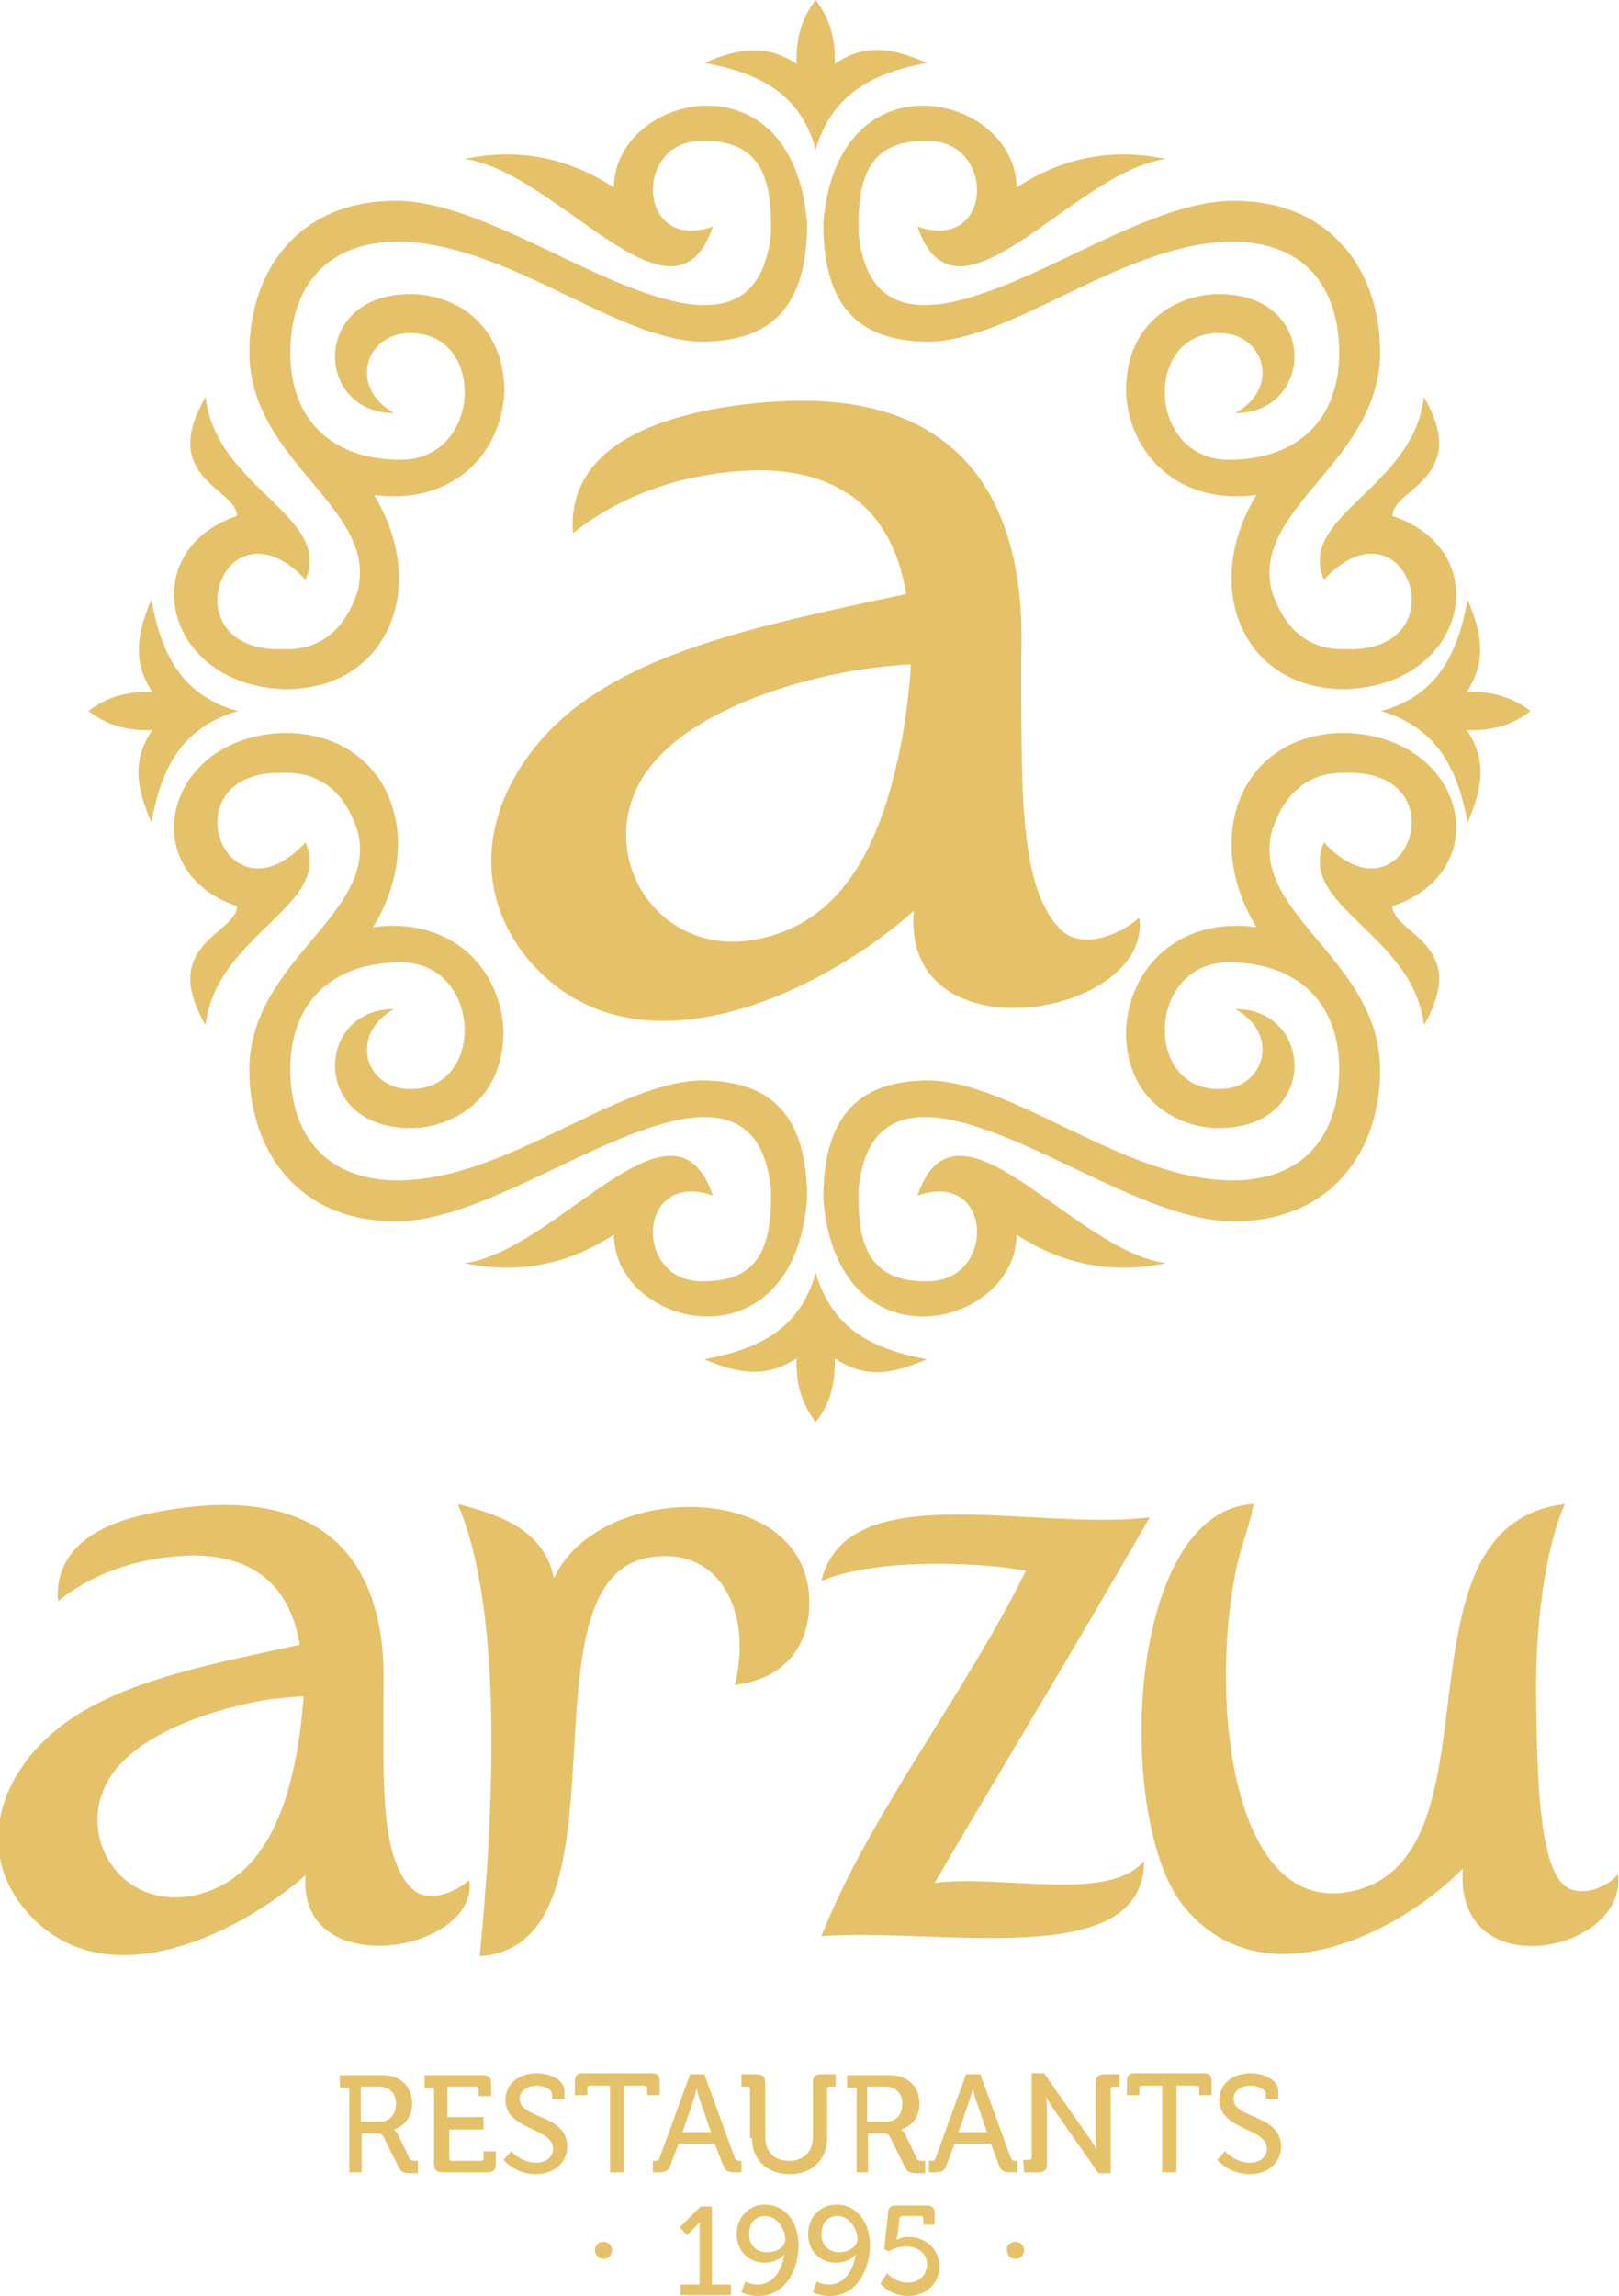 <?xml version="1.0" encoding="utf-8"?>
<!-- Generator: Adobe Illustrator 22.0.1, SVG Export Plug-In . SVG Version: 6.00 Build 0)  -->
<svg version="1.1" id="Layer_1" xmlns="http://www.w3.org/2000/svg" xmlns:xlink="http://www.w3.org/1999/xlink" x="0px" y="0px"
	 viewBox="0 0 170.1 241.2" style="enable-background:new 0 0 170.1 241.2;" xml:space="preserve">
<style type="text/css">
	.st0{fill:#E5C26A;}
</style>
<path class="st0" d="M48.1,158c4.8,1.2,9.1,2.9,10.1,7.8C63,155.3,86,155.3,85,169.2c-0.3,4.1-2.8,7.2-7.8,7.8
	c1.9-7.5-1.5-14.6-8.9-13.4c-14.3,2.2-1.2,40.8-17.9,41.9C51.8,191.1,53,169.5,48.1,158L48.1,158z M85.7,0c-1.4,1.8-2.1,3.9-2,6.7
	c-3.5-2.3-6.6-1.4-9.7-0.1c5.3,1,10,2.9,11.7,9.1c1.8-6.1,6.4-8.1,11.7-9.1c-3.1-1.3-6.2-2.3-9.7,0.1C87.8,3.9,87.1,1.8,85.7,0
	L85.7,0z M85.7,149.4c-1.4-1.8-2.1-3.9-2-6.7c-3.5,2.3-6.6,1.4-9.7,0.1c5.3-1,10-2.9,11.7-9.1c1.8,6.2,6.4,8.1,11.7,9.1
	c-3.1,1.3-6.2,2.3-9.7-0.1C87.8,145.5,87.1,147.7,85.7,149.4L85.7,149.4z M160.8,74.7c-1.8-1.4-3.9-2.1-6.7-2
	c2.3-3.5,1.4-6.6,0.1-9.7c-1,5.3-2.9,10-9.1,11.7c6.1,1.8,8.1,6.4,9.1,11.7c1.3-3.1,2.3-6.2-0.1-9.7C156.9,76.8,159,76.1,160.8,74.7
	L160.8,74.7z M9.3,74.7c1.8-1.4,3.9-2.1,6.7-2c-2.3-3.5-1.4-6.6-0.1-9.7c1,5.3,2.9,10,9.1,11.7c-6.2,1.8-8.1,6.4-9.1,11.7
	c-1.3-3.1-2.3-6.2,0.1-9.7C13.2,76.8,11.1,76.1,9.3,74.7L9.3,74.7z M74.9,125.6c-4.1-12.1-16.3,5.8-26.1,7.1
	c5.2,1.1,10.5,0.4,15.7-3c0,9.8,18.9,14.4,20.3-3.8c0-9.8-4.8-12.3-10.9-12.4c-9,0-20.7,10.5-32.1,10.5c-7.4,0-11.3-4.6-11.3-11.7
	c0-6.9,4.3-11.2,11.6-11.2c8.6,0,9,13.5,0.9,13.3c-4.5,0-6.5-5.6-1.6-8.4c-8.4,0-8.8,12.8,2.1,12.5c3.4-0.1,9.4-2.4,9.4-10.2
	c-0.3-6.7-5.6-12-13.7-10.9c5.9-9.7,1.4-20.5-9.4-20.4C17.2,77.4,14,91.5,24.9,95.2c0,2.9-8.3,3.9-3.3,12.5
	c1.1-9.6,13.4-12.5,10.5-19.2c-8.6,9.2-14.6-7.8-2.2-7.3c3.8-0.1,6.4,2.1,7.7,6.2c2.1,8.7-11.4,13.5-11.4,25
	c0,8.6,5.2,15.8,15.1,15.9c7.8,0.2,17.9-6.7,26.3-9.6c6.5-2.3,12.5-2.5,13.4,6.2c0.1,5.4-0.8,9.8-7.2,9.7
	C66.5,134.7,66.9,122.8,74.9,125.6L74.9,125.6z M119.7,96.4c-2.1,1.9-6,3.3-8.1,1.4c-4.6-4.2-4.2-15.5-4.3-24.9c0-1.2,0-2.5,0-3.7
	c0.2-6.7,0.3-27.1-23-27.1c-5.4,0-10.4,1-12.1,1.5c-7.5,1.9-12.5,5.8-12,12.4c4.2-3.3,10.7-6.5,19.8-6.6c1,0,0,0,0,0
	c7,0.1,13.6,3.1,15.2,13c0,0-2.7,0.6-3.3,0.7c-13.3,2.9-26,5.7-33.7,13.2c-7.3,7.2-9,16.9-2.7,24.5c11.3,13.3,31.2,3.2,40.5-5.1
	C94.7,111.4,121.1,106.8,119.7,96.4L119.7,96.4z M79.9,98.6c-11.4,2.5-18.3-10.1-11.3-18.4c4.7-5.6,14.3-8.6,21.4-9.8
	c1.8-0.3,5.1-0.6,5.7-0.6c-0.1,2.2-0.4,4.5-0.8,7.1C93.1,86.8,89.6,96.5,79.9,98.6L79.9,98.6z M96.4,125.6
	c4.1-12.1,16.3,5.8,26.1,7.1c-5.2,1.1-10.5,0.4-15.7-3c0,9.8-18.9,14.4-20.3-3.8c0-9.8,4.8-12.3,10.9-12.4c9,0,20.7,10.5,32.1,10.5
	c7.4,0,11.2-4.6,11.2-11.7c0-6.9-4.3-11.2-11.6-11.2c-8.6,0-9,13.5-0.9,13.3c4.5,0,6.5-5.6,1.6-8.4c8.4,0,8.8,12.8-2.1,12.5
	c-3.4-0.1-9.4-2.4-9.4-10.2c0.3-6.7,5.6-12,13.7-10.9c-5.9-9.7-1.4-20.5,9.4-20.4c12.7,0.4,15.9,14.5,4.9,18.2
	c0,2.9,8.3,3.9,3.3,12.5c-1.1-9.6-13.4-12.5-10.5-19.2c8.6,9.2,14.5-7.8,2.2-7.3c-3.8-0.1-6.4,2.1-7.7,6.2
	c-2.1,8.7,11.4,13.5,11.4,25c0,8.6-5.2,15.8-15.1,15.9c-7.8,0.2-17.9-6.7-26.3-9.6c-6.5-2.3-12.5-2.5-13.4,6.2
	c-0.1,5.4,0.8,9.8,7.2,9.7C104.7,134.7,104.4,122.8,96.4,125.6L96.4,125.6z M96.4,23.8c4.1,12.1,16.3-5.8,26.1-7.1
	c-5.2-1.1-10.5-0.4-15.7,3c0-9.8-18.9-14.4-20.3,3.8c0,9.8,4.8,12.3,10.9,12.4c9,0,20.7-10.5,32.1-10.5c7.4,0,11.2,4.6,11.2,11.7
	c0,6.9-4.3,11.2-11.6,11.2c-8.6,0-9-13.5-0.9-13.3c4.5,0,6.5,5.6,1.6,8.4c8.4,0,8.8-12.8-2.1-12.5c-3.4,0.1-9.4,2.4-9.4,10.2
	c0.3,6.7,5.6,12,13.7,10.9c-5.9,9.7-1.4,20.5,9.4,20.4c12.7-0.4,15.9-14.5,4.9-18.2c0-2.9,8.3-3.9,3.3-12.5
	c-1.1,9.6-13.4,12.5-10.5,19.2c8.6-9.2,14.5,7.8,2.2,7.3c-3.8,0.1-6.4-2.1-7.7-6.2c-2.1-8.7,11.4-13.5,11.4-25
	c0-8.6-5.2-15.8-15.1-15.9c-7.8-0.2-17.9,6.7-26.3,9.6c-6.5,2.3-12.5,2.5-13.4-6.2c-0.1-5.4,0.8-9.8,7.2-9.7
	C104.7,14.7,104.4,26.6,96.4,23.8L96.4,23.8z M74.9,23.8c-4.1,12.1-16.3-5.8-26.1-7.1c5.2-1.1,10.5-0.4,15.7,3
	c0-9.8,18.9-14.4,20.3,3.8c0,9.8-4.8,12.3-10.9,12.4c-9,0-20.7-10.5-32.1-10.5c-7.4,0-11.3,4.6-11.3,11.7c0,6.9,4.3,11.2,11.6,11.2
	c8.6,0,9-13.5,0.9-13.3c-4.5,0-6.5,5.6-1.6,8.4c-8.4,0-8.8-12.8,2.1-12.5C47,31,52.9,33.3,53,41.1c-0.3,6.7-5.6,12-13.7,10.9
	c5.9,9.7,1.4,20.5-9.4,20.4C17.2,72,14,57.9,24.9,54.2c0-2.9-8.3-3.9-3.3-12.5c1.1,9.6,13.4,12.5,10.5,19.2
	c-8.6-9.2-14.6,7.8-2.2,7.3c3.8,0.1,6.4-2.1,7.7-6.2c2.1-8.7-11.4-13.5-11.4-25c0-8.6,5.2-15.8,15.1-15.9c7.8-0.2,17.9,6.7,26.3,9.6
	c6.5,2.3,12.5,2.5,13.4-6.2c0.1-5.4-0.8-9.8-7.2-9.7C66.5,14.7,66.9,26.6,74.9,23.8L74.9,23.8z M63.4,235.5c0.5,0,0.9,0.4,0.9,0.9
	s-0.4,0.9-0.9,0.9s-0.9-0.4-0.9-0.9S62.9,235.5,63.4,235.5L63.4,235.5z M106.7,235.5c0.5,0,0.9,0.4,0.9,0.9s-0.4,0.9-0.9,0.9
	s-0.9-0.4-0.9-0.9C105.7,235.9,106.2,235.5,106.7,235.5L106.7,235.5z M92.5,239.9c0,0,1,1.3,2.9,1.3c2,0,3.3-1.4,3.3-3.1
	c0-1.7-1.3-3.1-3.3-3.1c-0.7,0-1.2,0.3-1.2,0.3l0,0c0,0,0-0.2,0.1-0.5l0.2-1.7c0-0.2,0.1-0.3,0.3-0.3h1.9c0.2,0,0.3,0.1,0.3,0.3v0.6
	h1.2v-1.2c0-0.6-0.3-0.8-0.8-0.8h-3.3c-0.6,0-0.8,0.3-0.8,0.8l-0.4,3.8l0.5,0.2c0,0,0.7-0.5,1.8-0.5c1.2,0,2.2,0.7,2.2,1.9
	c0,1-0.8,1.9-2,1.9c-1.4,0-2.2-1-2.2-1L92.5,239.9z M85.4,240.8c0,0,0.7,0.4,1.8,0.4c2.9,0,4.2-2.9,4.2-5.3c0-2.6-1.5-4.3-3.5-4.3
	c-1.7,0-3,1.3-3,3.1c0,1.7,1.2,3,2.9,3c0.8,0,1.7-0.3,2.1-0.9l0,0c-0.2,1.6-1.1,3.2-2.8,3.2c-0.7,0-1.3-0.3-1.3-0.3L85.4,240.8z
	 M88.2,236.6c-1.2,0-1.9-0.8-1.9-1.9c0-1.1,0.6-1.9,1.7-1.9c1.2,0,2.1,1.3,2.1,2.5C90,236,89.2,236.6,88.2,236.6L88.2,236.6z
	 M77.9,240.8c0,0,0.7,0.4,1.8,0.4c2.9,0,4.2-2.9,4.2-5.3c0-2.6-1.5-4.3-3.5-4.3c-1.7,0-3,1.3-3,3.1c0,1.7,1.2,3,2.9,3
	c0.8,0,1.7-0.3,2.1-0.9l0,0c-0.2,1.6-1.1,3.2-2.8,3.2c-0.7,0-1.3-0.3-1.3-0.3L77.9,240.8z M80.6,236.6c-1.2,0-1.9-0.8-1.9-1.9
	c0-1.1,0.6-1.9,1.7-1.9c1.2,0,2.1,1.3,2.1,2.5C82.5,236,81.7,236.6,80.6,236.6L80.6,236.6z M71.4,241.1h5.4V240h-2v-8.2h-1.2
	l-2.2,2.2l0.8,0.8l0.9-0.9c0.3-0.3,0.4-0.5,0.4-0.5l0,0c0,0,0,0.3,0,0.6v6h-2v1.1H71.4z M127.9,226.9c0,0,1.2,1.5,3.4,1.5
	c2.1,0,3.3-1.4,3.3-2.9c0-3.4-5-2.9-5-5c0-0.8,0.7-1.4,1.8-1.4c0.8,0,1.6,0.4,1.6,0.9v0.5h1.3v-0.8c0-1.4-1.8-1.9-2.9-1.9
	c-2,0-3.3,1.2-3.3,2.8c0,3.2,5,2.9,5,5.1c0,1-0.8,1.5-1.8,1.5c-1.5,0-2.6-1.2-2.6-1.2L127.9,226.9z M122.1,228.2h1.5v-9.1h2.1
	c0.2,0,0.3,0.1,0.3,0.3v0.7h1.3v-1.4c0-0.7-0.2-0.9-0.9-0.9h-7.1c-0.7,0-0.9,0.2-0.9,0.9v1.4h1.3v-0.7c0-0.2,0.1-0.3,0.3-0.3h2.1
	C122.1,219.1,122.1,228.2,122.1,228.2z M107.6,228.2h1.5c0.7,0,0.9-0.3,0.9-0.9v-5.6c0-0.6-0.1-1.4-0.1-1.4l0,0c0,0,0.5,0.9,0.9,1.4
	l4.6,6.6h1.3v-8.8c0-0.2,0.1-0.3,0.3-0.3h0.6v-1.3h-1.5c-0.7,0-1,0.3-1,0.9v5.6c0,0.6,0.1,1.4,0.1,1.4l0,0c0,0-0.5-0.9-0.9-1.4
	l-4.6-6.6h-1.3v8.8c0,0.2-0.1,0.3-0.3,0.3h-0.6L107.6,228.2L107.6,228.2z M97.5,228.2h0.8c0.7,0,1-0.2,1.2-0.9l0.8-2.1h3.8l0.8,2.1
	c0.2,0.7,0.5,0.9,1.2,0.9h0.8V227h-0.2c-0.3,0-0.4-0.1-0.5-0.3l-3.2-8.8h-1.5l-3.2,8.8c-0.1,0.3-0.2,0.3-0.5,0.3h-0.2v1.2H97.5z
	 M100.7,224l1.1-3.2c0.2-0.5,0.4-1.4,0.4-1.4l0,0c0,0,0.2,0.9,0.4,1.4l1.1,3.2H100.7z M89.7,228.2h1.5v-4.1h1.4c0.6,0,0.8,0.1,1,0.6
	l1.4,2.8c0.3,0.7,0.6,0.8,1.5,0.8h0.7V227H97c-0.4,0-0.6,0-0.7-0.3l-1.2-2.5c-0.2-0.3-0.4-0.5-0.4-0.5l0,0c0.7-0.2,1.9-1,1.9-2.7
	c0-1.9-1.3-3-3.1-3H89v1.3h1v8.9H89.7z M91.1,222.9v-3.7H93c1.1,0,1.8,0.7,1.8,1.8c0,1.2-0.7,1.9-1.8,1.9H91.1z M79,224.6
	c0,2.3,1.6,3.8,4,3.8c2.3,0,3.9-1.5,3.9-3.8v-5.1c0-0.2,0.1-0.3,0.3-0.3h0.6v-1.3h-1.5c-0.7,0-0.9,0.3-0.9,0.9v5.7
	c0,1.6-1,2.5-2.5,2.5s-2.5-0.9-2.5-2.5v-5.7c0-0.7-0.3-0.9-1-0.9h-1.5v1.3h0.6c0.2,0,0.3,0.1,0.3,0.3v5.1H79z M68.5,228.2h0.8
	c0.7,0,1-0.2,1.2-0.9l0.8-2.1h3.8l0.8,2.1c0.3,0.7,0.5,0.9,1.2,0.9h0.8V227h-0.2c-0.3,0-0.4-0.1-0.5-0.3l-3.2-8.8h-1.5l-3.2,8.8
	c-0.1,0.3-0.2,0.3-0.5,0.3h-0.2v1.2H68.5z M71.7,224l1.1-3.2c0.2-0.5,0.4-1.4,0.4-1.4l0,0c0,0,0.2,0.9,0.4,1.4l1.1,3.2H71.7z
	 M64.1,228.2h1.5v-9.1h2.1c0.2,0,0.3,0.1,0.3,0.3v0.7h1.3v-1.4c0-0.7-0.2-0.9-0.9-0.9h-7.1c-0.7,0-0.9,0.2-0.9,0.9v1.4h1.3v-0.7
	c0-0.2,0.1-0.3,0.3-0.3h2.1V228.2z M52.9,226.9c0,0,1.2,1.5,3.4,1.5c2.1,0,3.3-1.4,3.3-2.9c0-3.4-5-2.9-5-5c0-0.8,0.7-1.4,1.8-1.4
	c0.8,0,1.6,0.4,1.6,0.9v0.5h1.3v-0.8c0-1.4-1.8-1.9-2.9-1.9c-2,0-3.3,1.2-3.3,2.8c0,3.2,5,2.9,5,5.1c0,1-0.8,1.5-1.8,1.5
	c-1.5,0-2.6-1.2-2.6-1.2L52.9,226.9z M45.6,227.3c0,0.7,0.3,0.9,1,0.9h4.6c0.7,0,0.9-0.3,0.9-0.9V226h-1.3v0.7
	c0,0.2-0.1,0.3-0.3,0.3h-3c-0.2,0-0.3-0.1-0.3-0.3v-3h3.6v-1.3H47v-3.2h3c0.2,0,0.3,0.1,0.3,0.3v0.7h1.3v-1.3c0-0.7-0.3-0.9-0.9-0.9
	h-6.1v1.3h1V227.3z M36.5,228.2H38v-4.1h1.4c0.6,0,0.8,0.1,1,0.6l1.4,2.8c0.3,0.7,0.6,0.8,1.4,0.8h0.7V227h-0.2
	c-0.4,0-0.6,0-0.7-0.3l-1.2-2.5c-0.2-0.3-0.4-0.5-0.4-0.5l0,0c0.7-0.2,1.9-1,1.9-2.7c0-1.9-1.3-3-3.1-3h-4.5v1.3h1v8.9H36.5z
	 M37.9,222.9v-3.7h1.9c1.1,0,1.8,0.7,1.8,1.8c0,1.2-0.7,1.9-1.8,1.9H37.9z M20.5,199.1c-8.3,1.8-13.3-7.3-8.2-13.4
	c3.4-4,10.4-6.2,15.5-7.1c1.3-0.2,3.7-0.4,4.1-0.4c-0.1,1.6-0.3,3.3-0.6,5.2C30.1,190.5,27.5,197.5,20.5,199.1L20.5,199.1z
	 M49.3,197.5c-1.5,1.4-4.4,2.4-5.9,1c-3.4-3-3.1-11.2-3.1-18c0-0.9,0-1.8,0-2.7c0.1-4.9,0.2-19.7-16.7-19.7c-3.9,0-7.6,0.8-8.8,1.1
	c-5.5,1.3-9.1,4.2-8.7,9c3-2.4,7.7-4.7,14.4-4.8c0.8,0,0,0,0,0c5.1,0.1,9.8,2.2,11,9.4c0,0-2,0.4-2.4,0.5
	c-9.7,2.1-18.9,4.1-24.5,9.6c-5.3,5.2-6.6,12.3-1.9,17.8c8.2,9.7,22.6,2.3,29.4-3.7C31.2,208.4,50.4,205.1,49.3,197.5L49.3,197.5z
	 M120.8,159.4c-7.4,12.9-15.1,25.6-22.6,38.4c7.2-0.9,18.3,2.1,22-2.3c0,11.7-21.3,7-33.9,7.9c5-12.7,15-25.3,21.5-38.4
	c-6.3-1.1-16.6-1.1-21.5,1.1C88.9,154.9,108.6,160.9,120.8,159.4L120.8,159.4z M131.7,158c-0.3,1.9-1,3.5-1.7,6.3
	c-3,13.3-0.9,37.6,12.4,34.3c15.8-4,3.2-38.3,22-40.6c-2.1,4.9-3.1,12.7-3,20.4c0.1,7.4,0.2,17.5,3,19.7c1.5,1.2,4.2,0.4,5.6-1.2
	c1,8.3-17.3,11.9-16.3-0.6c-6.5,6.6-21,14.2-29.3,4C117.1,191.4,118.2,158.7,131.7,158L131.7,158z"/>
</svg>
